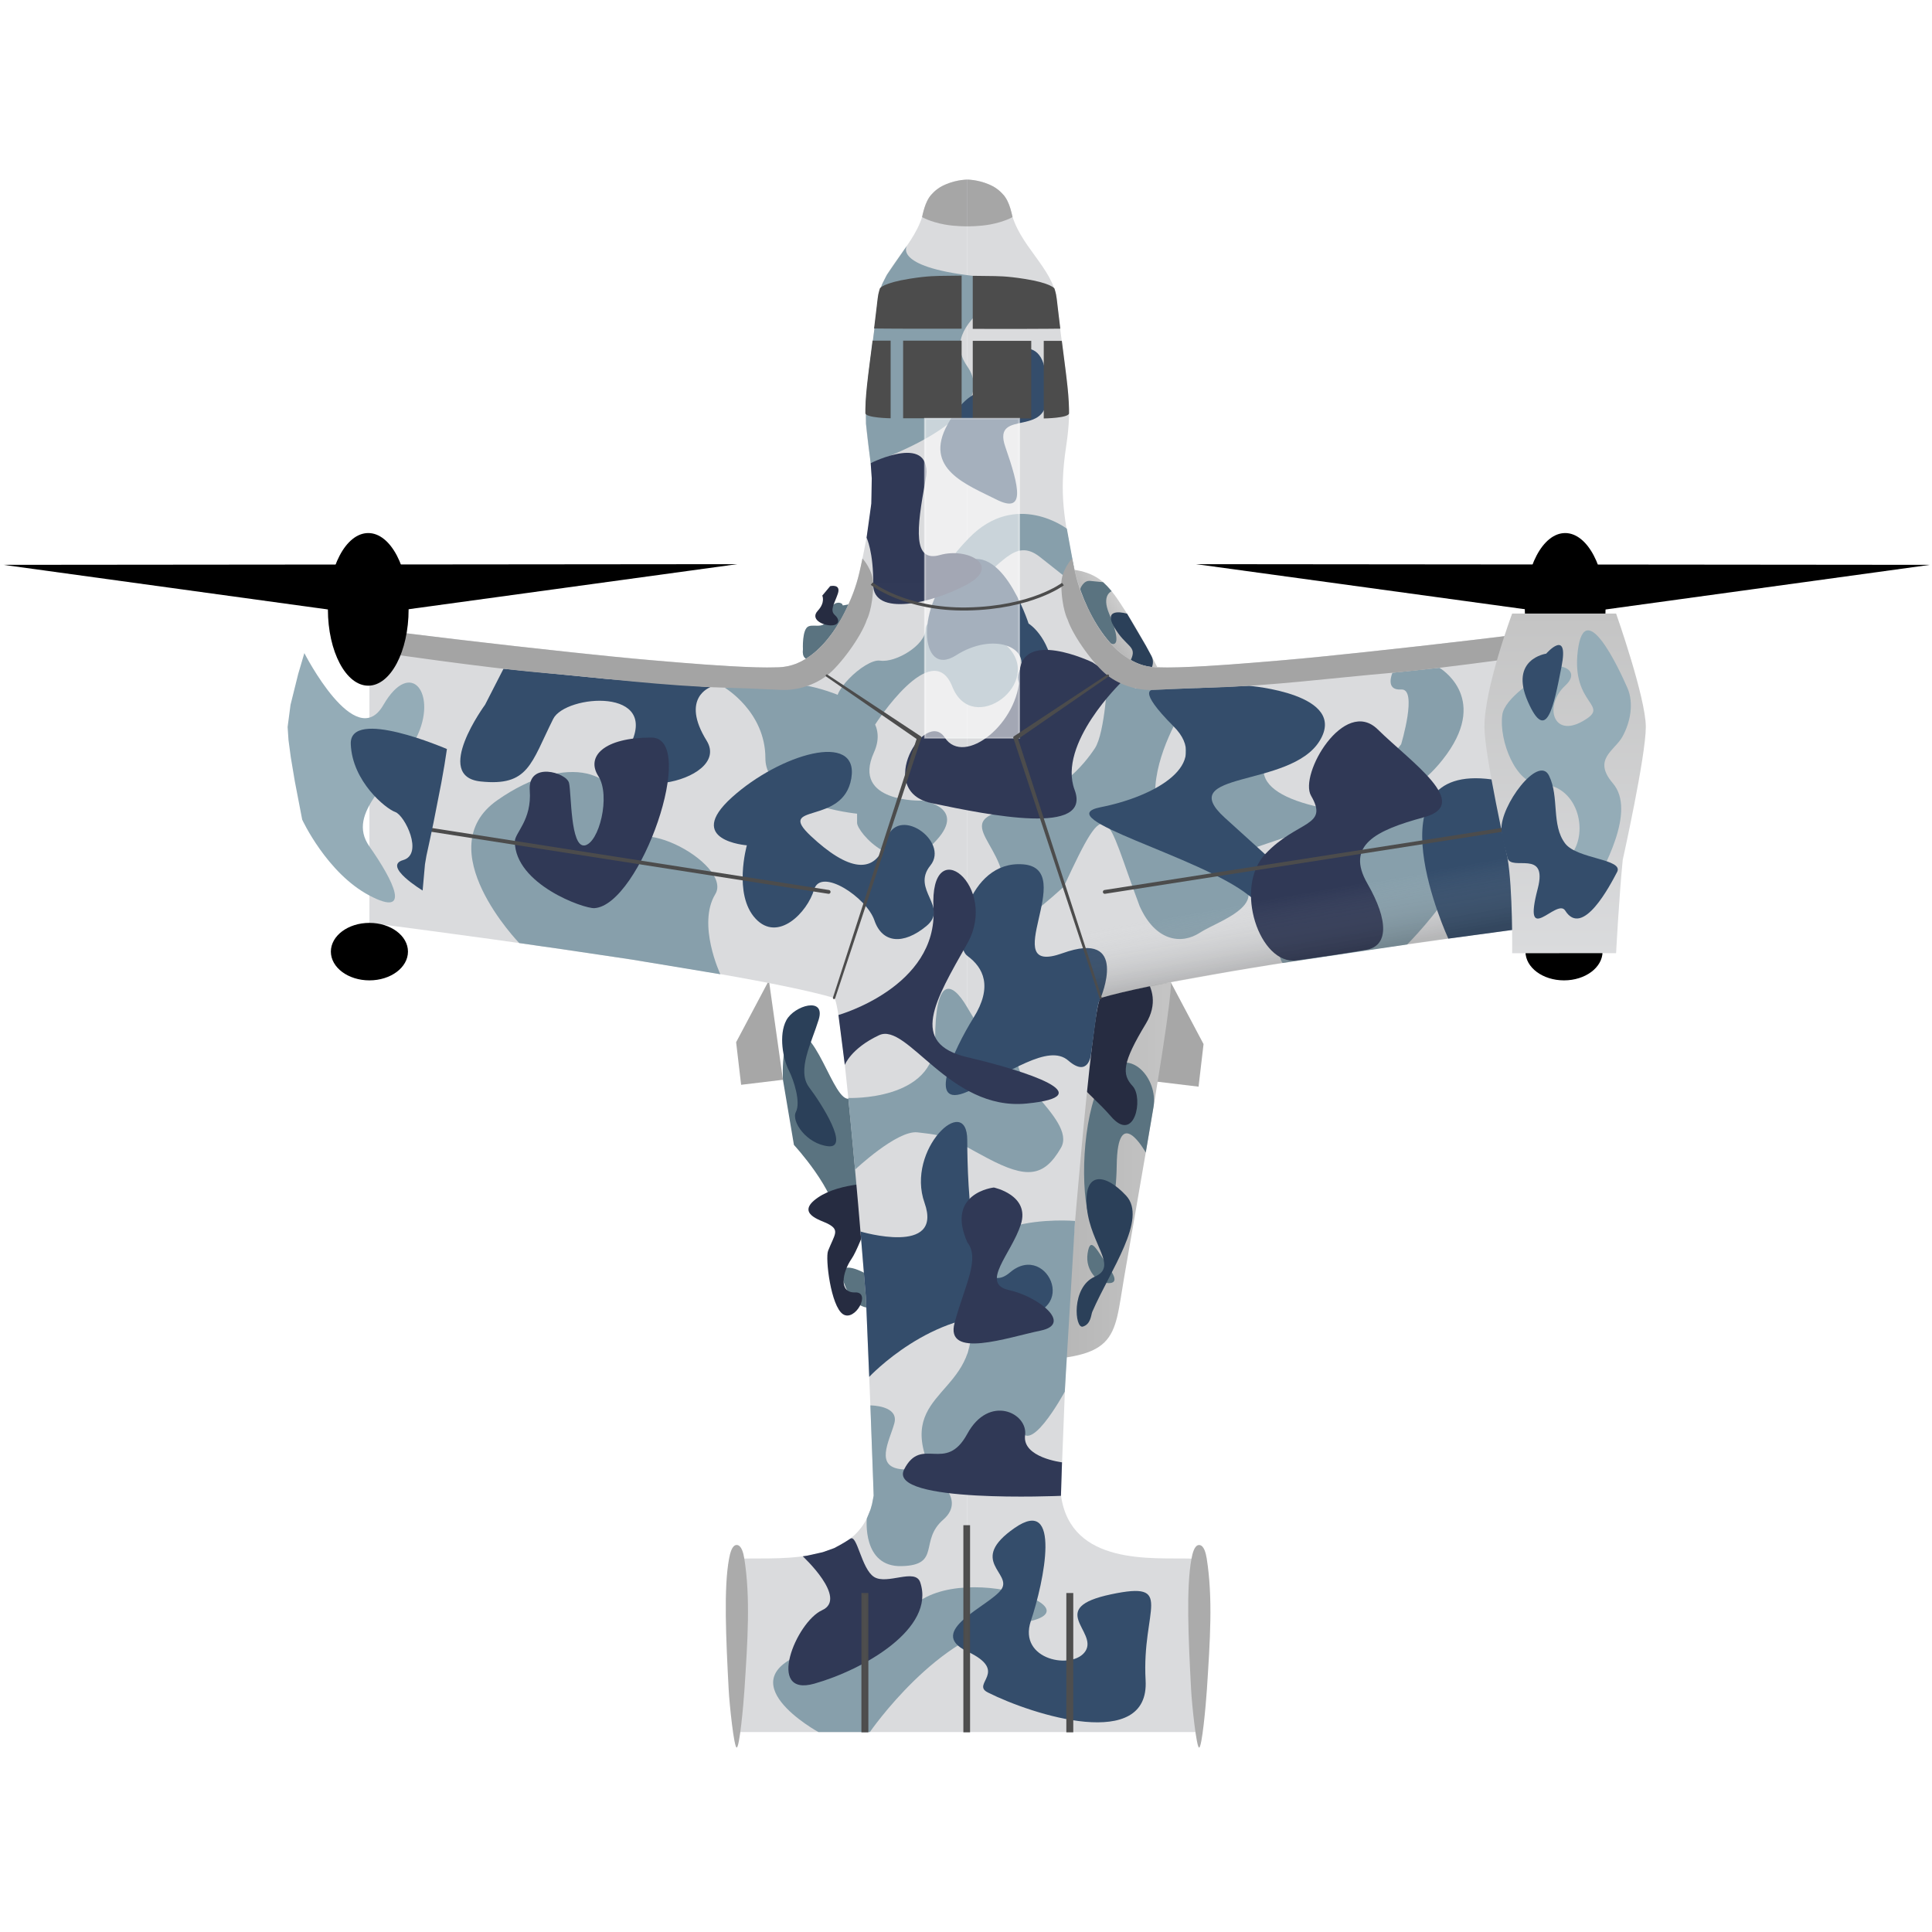 <?xml version="1.0" encoding="UTF-8" standalone="no"?>
<!-- Created with Inkscape (http://www.inkscape.org/) -->

<svg
   width="1010"
   height="1010"
   viewBox="0 0 1010 1010"
   version="1.1"
   id="svg1"
   xml:space="preserve"
   sodipodi:docname="cheater_blue_cam.svg"
   inkscape:version="1.3.2 (091e20e, 2023-11-25, custom)"
   xmlns:inkscape="http://www.inkscape.org/namespaces/inkscape"
   xmlns:sodipodi="http://sodipodi.sourceforge.net/DTD/sodipodi-0.dtd"
   xmlns:xlink="http://www.w3.org/1999/xlink"
   xmlns="http://www.w3.org/2000/svg"
   xmlns:svg="http://www.w3.org/2000/svg"><sodipodi:namedview
     id="namedview1"
     pagecolor="#ffffff"
     bordercolor="#000000"
     borderopacity="0.25"
     inkscape:showpageshadow="2"
     inkscape:pageopacity="0.0"
     inkscape:pagecheckerboard="0"
     inkscape:deskcolor="#d1d1d1"
     inkscape:zoom="1"
     inkscape:cx="361.5"
     inkscape:cy="474.5"
     inkscape:window-width="3440"
     inkscape:window-height="1417"
     inkscape:window-x="-8"
     inkscape:window-y="-8"
     inkscape:window-maximized="1"
     inkscape:current-layer="layer4"
     showguides="true" /><defs
     id="defs1"><linearGradient
       id="linearGradient27"><stop
         style="stop-color:#000000;stop-opacity:1;"
         offset="0.487"
         id="stop27" /><stop
         style="stop-color:#000000;stop-opacity:0;"
         offset="0.901"
         id="stop28" /></linearGradient><linearGradient
       id="linearGradient25"><stop
         style="stop-color:#333333;stop-opacity:0.289;"
         offset="0"
         id="stop25" /><stop
         style="stop-color:#e6e6e6;stop-opacity:0;"
         offset="0.677"
         id="stop26" /></linearGradient><linearGradient
       id="linearGradient16"><stop
         style="stop-color:#e6e6e6;stop-opacity:1;"
         offset="0"
         id="stop16" /><stop
         style="stop-color:#cecece;stop-opacity:0;"
         offset="1"
         id="stop17" /></linearGradient><linearGradient
       id="linearGradient5"><stop
         style="stop-color:#dadbdd;stop-opacity:1;"
         offset="0"
         id="stop5" /><stop
         style="stop-color:#c4c4c4;stop-opacity:1;"
         offset="1"
         id="stop6" /></linearGradient><linearGradient
       id="linearGradient13"><stop
         style="stop-color:#cecece;stop-opacity:1;"
         offset="0"
         id="stop13" /><stop
         style="stop-color:#b6b6b6;stop-opacity:1;"
         offset="1"
         id="stop14" /></linearGradient><linearGradient
       id="linearGradient11"><stop
         style="stop-color:#c7c7c7;stop-opacity:1;"
         offset="0"
         id="stop11" /><stop
         style="stop-color:#b1b1b1;stop-opacity:1;"
         offset="1"
         id="stop12" /></linearGradient><clipPath
       clipPathUnits="userSpaceOnUse"
       id="clipPath134"><path
         id="path135"
         style="fill:#ff0000;fill-opacity:1;fill-rule:nonzero;stroke:none;stroke-width:1.341"
         d="m 1610.775,1448.078 117.781,141.733 h 133.162 c -0.048,-0.053 -0.099,-0.106 -0.147,-0.158 -4.54,-5.061 -8.881,-10.153 -13.244,-15.242 -5.071,-5.995 -9.931,-11.993 -14.771,-17.984 -6.363,-7.937 -12.637,-15.866 -18.633,-23.753 -6.099,-8.044 -11.97,-16.052 -18.17,-24.114 -1.287,-1.493 -2.567,-2.986 -3.884,-4.547 -4.065,-4.816 -7.993,-9.639 -12.069,-14.455 -4.329,-5.151 -8.698,-10.301 -13.036,-15.452 -5.136,-6.139 -10.167,-12.279 -15.184,-18.416 -1.084,-1.333 -2.161,-2.666 -3.239,-3.999 -1.093,-1.203 -2.181,-2.409 -3.272,-3.613 z m 267.588,0 c 7.65,7.821 14.384,15.82 20.292,23.798 4.479,6.37 5.681,7.84 9.25,13.855 4.507,7.596 7.48,14.366 10.207,20.944 2.339,5.728 1.379,3.333 3.563,8.845 2.216,5.593 4.493,11.25 5.861,16.271 0.532,1.953 0.818,3.724 1.226,5.586 0.163,3.131 0.946,8.739 -1.389,9.547 -3.145,1.087 -6.719,1.906 -12.142,0.165 -1.202,-0.386 -2.444,-0.917 -3.706,-1.517 -10e-5,0.063 0.01,0.126 0.01,0.19 8.852,10.228 17.556,20.472 26.218,30.715 1.274,1.522 2.549,3.046 3.823,4.568 2.584,3.087 4.896,5.98 7.067,8.767 h 53.213 l -117.781,-141.733 z m 13.367,60.627 c 0.017,0.033 0.042,0.084 0.059,0.116 0.111,0.208 0.492,0.855 0.372,0.642 -0.142,-0.252 -0.29,-0.507 -0.431,-0.758 z m -36.451,62.431 c 0.167,0.213 0.333,0.426 0.5,0.639 0.215,0.199 0.43,0.401 0.646,0.597 -0.348,-0.407 -0.697,-0.815 -1.047,-1.222 -0.033,0 -0.067,-0.011 -0.1,-0.014 z m 53.377,12.777 c -0.365,0.456 -0.794,0.849 -1.191,1.274 -0.657,0.354 -1.182,0.85 -1.968,1.064 -0.186,0.051 -0.398,0.062 -0.591,0.102 1.192,1.151 2.382,2.304 3.571,3.458 h 5.305 c -1.688,-1.897 -3.396,-3.862 -5.127,-5.899 z" /></clipPath><clipPath
       clipPathUnits="userSpaceOnUse"
       id="clipPath137"><path
         id="path137"
         style="fill:#ff0000;fill-opacity:1;fill-rule:nonzero;stroke:none;stroke-width:1.003"
         d="m 498.095,889.201 8.887,79.692 h 146.635 c -0.273,-2.338 -0.569,-4.676 -0.827,-7.014 -0.46,-4.035 -0.924,-8.07 -1.409,-12.105 -0.475,-3.918 -0.95,-7.837 -1.539,-11.753 -0.562,-3.727 -1.115,-7.454 -1.601,-11.183 -0.606,-4.496 -1.109,-8.993 -1.452,-13.488 -0.365,-5.725 -0.46,-11.436 -0.118,-17.087 0.143,-2.358 0.329,-4.708 0.5,-7.062 z" /></clipPath><clipPath
       clipPathUnits="userSpaceOnUse"
       id="clipPath188"><path
         id="path189"
         style="fill:#ff0000;fill-opacity:1;fill-rule:nonzero;stroke:none"
         d="m 454.441,255.963 v 0.543 c 0.16,-0.183 0.324,-0.364 0.488,-0.543 z m 3.805,0 c -0.007,0.018 -0.01,0.034 -0.018,0.053 0.069,0.043 0.114,0.089 0.141,0.137 0.043,-0.063 0.086,-0.126 0.129,-0.189 z m 9.072,0 c 0.017,0.129 0.021,0.264 0.016,0.404 0.68,-0.044 1.242,0.176 1.611,0.562 0.368,-0.299 0.698,-0.567 1.191,-0.967 z m 9.66,0 c -1.34,1.15 -2.682,2.297 -4.043,3.422 -1.673,1.354 -2.322,1.904 -4.064,3.213 -1.787,1.343 -3.635,2.6 -5.5,3.83 0.119,0.288 0.167,0.668 0.098,1.133 -0.06,0.405 -0.121,0.809 -0.186,1.213 -0.093,0.558 -0.195,1.114 -0.307,1.668 -0.021,0.102 0.041,0.293 -0.062,0.307 -0.729,0.097 -1.47,-0.004 -2.205,-0.006 -2e-4,-0.086 -0.003,-0.174 0,-0.26 0.002,-0.044 0.009,-0.087 0.014,-0.131 0.005,-0.045 0.011,-0.09 0.016,-0.135 v -0.002 c -0.003,-0.013 -3.4e-4,-0.03 0.006,-0.049 8.1e-4,-0.008 10e-4,-0.016 0.002,-0.023 0.013,-0.131 0.024,-0.263 0.035,-0.395 -0.344,-0.01 -0.559,-0.01 -0.695,-0.035 -0.135,0.664 -0.293,1.323 -0.492,1.971 -0.727,2.366 -3.132,1.62 -2.389,-0.74 0.303,-0.961 0.524,-1.952 0.645,-2.953 -0.262,0.311 -0.513,0.63 -0.787,0.932 -1.664,1.832 -3.613,0.274 -1.951,-1.561 0.423,-0.468 0.828,-0.951 1.227,-1.439 -0.189,-0.238 -0.417,-0.54 -0.764,-0.99 -0.104,-0.085 -0.161,-0.153 -0.176,-0.227 -0.04,-0.051 -0.067,-0.088 -0.109,-0.143 -0.077,-0.097 0.157,-0.191 0.238,-0.285 0.03,-0.034 0.061,-0.071 0.092,-0.105 0.017,-0.029 0.028,-0.046 0.047,-0.078 0.021,-0.029 0.041,-0.059 0.062,-0.088 0.097,-0.377 0.292,-0.805 0.492,-1.207 -0.484,0.524 -1.094,1.172 -1.779,1.5 V 339.5 H 506.75 v -83.537 z" /></clipPath><clipPath
       clipPathUnits="userSpaceOnUse"
       id="clipPath224"><path
         id="path225"
         style="fill:#ff0000;fill-opacity:1;fill-rule:nonzero;stroke:none"
         d="m 460.805,137.408 v 126.816 c 5.8e-4,-0.05 0.004,-0.099 0.01,-0.148 0.012,-0.103 0.046,-0.172 0.082,-0.23 0.002,-0.029 0.004,-0.059 0.006,-0.088 0.021,-0.256 0.151,-0.377 0.279,-0.377 0.145,-5e-5 0.289,0.155 0.27,0.445 -0.007,0.097 -0.016,0.194 -0.025,0.291 -0.02,0.219 -0.027,0.439 -0.035,0.658 0.002,0.025 0.004,0.048 0.01,0.139 0.002,0.031 0.004,0.061 0.006,0.092 0.087,0.048 0.163,0.135 0.18,0.314 0.006,0.062 0.025,0.121 0.047,0.18 0.032,0.074 0.071,0.145 0.107,0.217 0.197,0.384 -0.068,0.598 -0.311,0.441 8.1e-4,0.011 9e-4,0.022 0.002,0.033 0.041,0.545 -0.51,0.586 -0.551,0.041 -8.2e-4,-0.011 -9e-4,-0.022 -0.002,-0.033 -0.022,0.009 -0.044,0.03 -0.066,0.023 -0.003,-7.9e-4 -0.005,-0.003 -0.008,-0.004 v 2.344 h 97.027 V 137.408 Z m 0,127.971 v 0.129 c 0.006,-0.003 0.015,-0.002 0.021,-0.004 -6.1e-4,-0.007 -9e-4,-0.014 -0.002,-0.021 -0.003,-0.015 -0.007,-0.03 -0.01,-0.045 -0.003,-0.02 -0.007,-0.039 -0.01,-0.059 z m 0.01,0.557 c -0.003,0.006 -0.007,0.013 -0.01,0.021 v 0.008 c 0.003,-0.01 0.006,-0.02 0.01,-0.029 z" /></clipPath><linearGradient
       xlink:href="#linearGradient11"
       id="linearGradient12"
       x1="430.621"
       y1="661.103"
       x2="518.211"
       y2="661.103"
       gradientUnits="userSpaceOnUse"
       gradientTransform="translate(-4)" /><linearGradient
       xlink:href="#linearGradient13"
       id="linearGradient14"
       x1="458.867"
       y1="361.31"
       x2="472.144"
       y2="369.919"
       gradientUnits="userSpaceOnUse"
       gradientTransform="translate(-0.002,-6.617)" /><filter
       style="color-interpolation-filters:sRGB"
       id="filter26"
       x="-1.273"
       y="-0.289"
       width="3.546"
       height="1.578"><feGaussianBlur
         stdDeviation="26.174"
         id="feGaussianBlur26" /></filter><filter
       style="color-interpolation-filters:sRGB"
       id="filter16"
       x="-0"
       y="-0"
       width="1"
       height="1"><feGaussianBlur
         stdDeviation="0.001"
         id="feGaussianBlur16" /></filter><radialGradient
       xlink:href="#linearGradient16"
       id="radialGradient17"
       cx="464.297"
       cy="360.55"
       fx="464.297"
       fy="360.55"
       r="26.495"
       gradientTransform="matrix(1,0,0,1.001,0,-0.495)"
       gradientUnits="userSpaceOnUse" /><linearGradient
       xlink:href="#linearGradient5"
       id="linearGradient19"
       x1="199.52"
       y1="530.266"
       x2="199.52"
       y2="352.7"
       gradientUnits="userSpaceOnUse" /><linearGradient
       xlink:href="#linearGradient25"
       id="linearGradient26"
       x1="364.614"
       y1="538.126"
       x2="373.311"
       y2="488.046"
       gradientUnits="userSpaceOnUse" /><linearGradient
       xlink:href="#linearGradient27"
       id="linearGradient28"
       x1="540"
       y1="846.712"
       x2="540"
       y2="540"
       gradientUnits="userSpaceOnUse"
       gradientTransform="matrix(0.928,0,0,1.416,39.057,-256.928)" /></defs><g
     id="layer4"
     style="display:inline;opacity:1;fill:#e6e6e6"
     inkscape:label="layer4"><g
       id="g3"
       transform="translate(-34.298,-36.494)"
       inkscape:label="g3"><g
         id="g2"
         style="display:inline"
         inkscape:label="низ"><use
           x="0"
           y="0"
           xlink:href="#path30"
           id="use30"
           transform="matrix(-1,0,0,1,1082.607,0.972)"
           style="display:inline;opacity:1;fill:#e6e6e6" /><path
           style="display:inline;opacity:1;fill:#a7a7a7;fill-opacity:1;stroke:none;stroke-width:3;stroke-linecap:round;stroke-linejoin:round;stroke-dasharray:none;stroke-opacity:1;paint-order:stroke fill markers"
           d="m 436.267,549.014 -17.14,32.327 2.608,22.259 21.863,-2.629 z"
           id="path30" /><use
           x="0"
           y="0"
           xlink:href="#path39"
           id="use14"
           transform="matrix(-1,0,0,1,1081.372,0)"
           style="display:inline;opacity:1;fill:url(#radialGradient17);fill-opacity:1" /><path
           style="display:inline;opacity:1;fill:url(#linearGradient14)"
           d="m 442.028,385.311 c 0,0 9.106,-17.679 15.837,-27.993 5.046,-7.733 7.335,-11.688 12.551,-16.474 7.937,-7.282 20.376,-6.826 20.376,-6.826 l -14.823,48.715 z"
           id="path39" /><use
           x="0"
           y="0"
           xlink:href="#path5"
           id="use1"
           transform="matrix(-1,0,0,1,1082.617,3.978)"
           style="display:inline;opacity:1;fill:#e6e6e6"
           inkscape:label="use1" /><g
           id="g61"><g
             id="g53"
             inkscape:label="1 слой комуфляжа"
             style="display:inline;opacity:1;fill:#e6e6e6"><path
               style="fill:#5a7380;fill-opacity:1;stroke-width:3;stroke-linecap:round;stroke-linejoin:round;paint-order:stroke fill markers"
               d="m 637.315,615.252 -4.044,23.754 c 0,0 -14.756,-26.533 -15.182,6.744 -0.427,33.277 -11.778,43.471 -15.572,22.398 -3.794,-21.072 -0.427,-58.448 10.879,-71.46 11.306,-13.012 26.486,3.395 23.919,18.564 z"
               id="path53" /><path
               style="display:inline;opacity:1;fill:url(#linearGradient12)"
               d="m 518.431,743.632 c -55.26,0 -52.143,-10.681 -57.733,-42.993 l -11.352,-65.612 c -15.07,-87.102 -13.068,-89.02 -13.068,-89.02 l 68.925,10.14 c 0,0 24.703,187.485 13.228,187.485 z"
               id="path5" /><path
               style="display:inline;opacity:1;fill:#5a7380;fill-opacity:1;stroke-width:3.277;stroke-linecap:round;stroke-linejoin:round;paint-order:stroke fill markers"
               d="m 489.652,720.147 -1.422,-17.064 c 0,0 -17.859,-10.947 -12.819,3.835 5.04,14.782 14.241,13.229 14.241,13.229 z"
               id="path55" /><path
               style="display:inline;opacity:1;fill:#5a7380;fill-opacity:1;stroke-width:3;stroke-linecap:round;stroke-linejoin:round;paint-order:stroke fill markers"
               d="m 443.599,600.971 c 0,0 -1.708,-31.374 10.451,-23.694 12.159,7.679 20.662,50.879 29.437,26.024 8.775,-24.855 31.997,19.838 20.692,33.064 -11.306,13.226 -31.63,61.371 -32.211,39.037 -0.427,-16.425 -22.622,-40.373 -22.622,-40.373"
               id="path54"
               sodipodi:nodetypes="cssssc" /><path
               style="fill:#5a7380;fill-opacity:1;stroke-width:3;stroke-linecap:round;stroke-linejoin:round;paint-order:stroke fill markers"
               d="m 609.51,706.465 c 0,0 12.218,4.073 5.279,-6.033 -6.938,-10.106 -10.408,-18.553 -11.916,-8.748 -1.508,9.804 6.637,14.782 6.637,14.782 z"
               id="path56" /><path
               style="fill:#5a7380;fill-opacity:1;stroke-width:3;stroke-linecap:round;stroke-linejoin:round;paint-order:stroke fill markers"
               d="m 615.44,345.564 c 0,0 -5.457,1.973 -1.297,11.785 4.16,9.812 5.556,17.545 0.752,15.492 -4.805,-2.053 -18.037,-18.194 -18.037,-18.194 0,0 0.633,-15.138 7.366,-14.47 6.733,0.667 6.733,0.667 6.733,0.667 l 2.195,2.14 z"
               id="path57" /><path
               style="fill:#5a7380;fill-opacity:1;stroke-width:3;stroke-linecap:round;stroke-linejoin:round;paint-order:stroke fill markers"
               d="m 454.05,375.907 c 0,0 -0.533,-10.452 2.88,-11.946 3.413,-1.493 9.279,2.346 10.666,-6.079 1.387,-8.426 7.359,-6.399 7.146,-5.12 -0.213,1.28 14.133,-4.542 10,1.142 -4.134,5.684 -22.265,26.376 -22.265,26.376 0,0 -9.493,4.373 -8.426,-4.373 z"
               id="path58" /></g></g><g
           id="g62"
           inkscape:label="2 слой комуфляжа"><path
             style="fill:#2b4059;fill-opacity:1;stroke-width:3;stroke-linecap:round;stroke-linejoin:round;paint-order:stroke fill markers"
             d="m 623.508,357.318 c 0,0 -13.054,-3.975 -6.813,6.892 6.24,10.867 12.314,9.751 8.749,17.323 -3.565,7.572 8.05,8.326 8.05,8.326 0,0 5.582,-5.212 2.707,-10.516 -2.875,-5.304 -2.875,-5.304 -2.875,-5.304 z"
             id="path61" /><path
             style="display:inline;opacity:1;fill:#2b4059;fill-opacity:1;stroke-width:3;stroke-linecap:round;stroke-linejoin:round;paint-order:stroke fill markers"
             d="m 605.29,722.33 c 9.499,-21.899 29.011,-48.636 17.705,-60.795 -11.306,-12.159 -22.49,-12.657 -20.478,6.613 2.012,19.27 16.46,30.372 4.081,35.782 -12.378,5.41 -10.481,27.359 -6.214,26.079 4.266,-1.28 4.288,-6.255 4.906,-7.679 z"
             id="path60"
             sodipodi:nodetypes="ssssss" /><path
             style="display:inline;opacity:1;fill:#2b4059;fill-opacity:1;stroke-width:3;stroke-linecap:round;stroke-linejoin:round;paint-order:stroke fill markers"
             d="m 445.4,569.808 c 4.128,-7.667 20.646,-12.542 16.894,-0.302 -3.752,12.241 -11.614,26.698 -4.978,35.447 6.637,8.749 21.268,31.977 9.955,30.771 -11.313,-1.207 -19.458,-12.972 -16.894,-17.95 2.564,-4.978 -0.943,-16.343 -3.771,-21.871 -2.828,-5.528 -5.43,-18.251 -1.207,-26.095 z"
             id="path59"
             sodipodi:nodetypes="sssssss" /></g><g
           id="g64"
           inkscape:label="3 слой комуфляжа"><path
             style="display:inline;opacity:1;fill:#262c41;fill-opacity:1;stroke-width:3;stroke-linecap:round;stroke-linejoin:round;paint-order:stroke fill markers"
             d="m 622.568,537.707 c 0,0 23.121,13.468 10.772,33.917 -12.349,20.449 -12.692,26.451 -6.933,32.637 5.76,6.186 1.12,30.277 -11.306,15.892 -12.426,-14.385 -26.344,-21.225 -22.078,-35.837 4.266,-14.612 0.11,-37.329 9.919,-37.33 9.81,-0.001 19.625,-9.279 19.625,-9.279 z"
             id="path64" /><path
             style="display:inline;opacity:1;fill:#262c41;fill-opacity:1;stroke-width:3;stroke-linecap:round;stroke-linejoin:round;paint-order:stroke fill markers"
             d="m 466.915,676.155 c -3.542,-1.811 -17.141,-5.288 -5.074,-13.584 12.067,-8.296 33.267,-7.602 33.267,-7.602 0,0 -10.711,32.463 -15.619,39.579 -4.909,7.117 -6.823,17.909 1.836,17.587 8.659,-0.322 -0.026,15.597 -6.361,11.374 -6.335,-4.223 -9.307,-29.232 -7.77,-33.108 3.475,-8.766 6.364,-10.85 -0.279,-14.247 z"
             id="path63"
             sodipodi:nodetypes="sscsssss" /><path
             style="display:inline;opacity:1;fill:#262c41;fill-opacity:1;stroke-width:3;stroke-linecap:round;stroke-linejoin:round;paint-order:stroke fill markers"
             d="m 468.291,342.912 c 0,0 5.828,-1.384 3.997,3.984 -1.831,5.369 -4.376,8.615 -1.493,11.199 2.883,2.584 2.063,5.465 -2.346,5.333 -4.41,-0.132 -10.666,-3.306 -6.613,-7.679 4.053,-4.373 2.325,-7.888 2.325,-7.888 z"
             id="path62" /></g></g><use
         x="0"
         y="0"
         xlink:href="#path1"
         id="use58"
         transform="matrix(-1,0,0,1,1080,0)"
         style="display:inline;opacity:1;fill:#dddddd;fill-opacity:1"
         inkscape:label="физюляшь 2"
         sodipodi:insensitive="true" /><path
         style="display:inline;opacity:1;fill:#dadbdd;fill-opacity:1"
         d="m 538.5,950.515 -120.019,0.005 c -0.453,2e-5 -2.125,-9.355 -2.165,-19.03 -0.01,-2.415 0,-50.705 0,-54.935 0,-10.484 -2.812,-16.729 5.586,-16.729 19.488,-0.549 62.468,3.931 67.62,-32.896 0.027,-7.302 -4.037,-103.376 -4.037,-103.376 0,0 -12.198,-155.497 -16.673,-156.809 C 417.323,551.657 225.921,527.502 225.921,527.502 V 373.706 c 0,0 172.683,22.158 214.607,20.153 22.135,-1.059 37.748,-30.555 42.271,-52.585 5.075,-24.722 7.835,-37.691 4.084,-62.648 -3.535,-23.522 -0.686,-28.185 4.92,-77.151 1.893,-16.536 20.108,-28.09 24.019,-46.634 3.352,-15.894 22.678,-15.894 22.678,-15.894 z"
         id="path1"
         inkscape:label="физюляшь "
         transform="translate(1.5,-8.547)"
         sodipodi:insensitive="true" /><g
         id="g4"
         inkscape:label="1 слой комуфляжа"><path
           style="display:inline;opacity:1;fill:#879fab;fill-opacity:1;stroke-width:3;stroke-linecap:round;stroke-linejoin:round;paint-order:stroke fill markers"
           d="m 443.094,575.243 c 0,0 45.4,1.773 45.4,-30.437 0,-32.211 8.224,-31.745 16.834,-16.834 8.609,14.912 12.103,17.135 16.834,8.941 4.731,-8.194 31.728,3.579 13.882,13.882 -17.846,10.303 27.168,35.014 18.222,50.509 -8.946,15.495 -18.047,16.148 -38.319,5.466 -18.113,-9.544 -18.39,-11.644 -36.759,-13.562 -10.712,-1.119 -32.543,19.493 -32.543,19.493 z"
           id="path4"
           transform="translate(34.673,35.244)"
           sodipodi:nodetypes="cssssssscc" /><path
           style="display:inline;opacity:1;fill:#879fab;fill-opacity:1;stroke-width:3;stroke-linecap:round;stroke-linejoin:round;paint-order:stroke fill markers"
           d="m 456.468,395.046 c 0,0 46.645,8.379 34.699,34.83 -11.946,26.451 25.171,25.171 25.171,25.171 0,0 24.901,3.408 5.983,22.327 -18.919,18.919 -39.964,-5.916 -39.964,-10.708 0,-4.793 0,-4.793 0,-4.793 0,0 -47.931,-4.693 -47.931,-29.011 0,-24.318 -21.298,-36.883 -21.298,-36.883 z"
           id="path6" /><path
           style="display:inline;opacity:1;fill:#879fab;fill-opacity:1;stroke-width:3;stroke-linecap:round;stroke-linejoin:round;paint-order:stroke fill markers"
           d="m 590.418,500.004 c 0,0 -0.637,0.595 -1.74,1.596 -8.234,7.467 -42.451,37.493 -31.81,10.89 12.067,-30.167 -27.452,-44.949 1.81,-52.189 29.262,-7.24 42.536,-24.435 47.966,-32.581 5.43,-8.145 6.728,-38.036 6.728,-38.036 l 14.588,6.647 31.903,-0.151 c 0,0 -49.81,66.437 1.599,87.982 51.409,21.545 11.235,32.634 0.101,39.922 -9.589,6.276 -23.179,4.641 -31.472,-13.839 -18.433,-49.019 -15.881,-61.501 -39.673,-10.24 z"
           id="path7"
           sodipodi:nodetypes="csssscccsssc" /><path
           style="display:inline;opacity:1;fill:#879fab;fill-opacity:1;stroke-width:3;stroke-linecap:round;stroke-linejoin:round;paint-order:stroke fill markers"
           d="m 305.735,529.498 c 0,0 -47.722,-49.279 -11.458,-74.664 36.264,-25.384 66.831,-15.734 64.582,11.732 -1.437,17.538 -28.64,8.143 -25.867,15.182 2.773,7.039 21.82,32.999 24.167,3.775 2.346,-29.224 60.677,2.625 51.078,18.41 -9.599,15.785 2.639,41.88 2.639,41.88 l -39.88,-6.615 -6.38,-1.071 -16.769,-2.485 -6.309,-0.942 -18.622,-2.747 -5.038,-0.696 z"
           id="path8"
           sodipodi:nodetypes="cssssscccccccc" /><path
           style="fill:#879fab;fill-opacity:1;stroke-width:3;stroke-linecap:round;stroke-linejoin:round;paint-order:stroke fill markers"
           d="m 596.293,674.776 c 0,0 -68.561,-5.988 -56.34,41.368 12.221,47.356 -32.575,44.796 -22.336,80.206 10.239,35.41 46.076,-37.117 49.489,-15.785 3.413,21.331 23.834,-16.554 23.834,-16.554 z"
           id="path9" /><path
           style="fill:#879fab;fill-opacity:1;stroke-width:3;stroke-linecap:round;stroke-linejoin:round;paint-order:stroke fill markers"
           d="m 462.156,941.971 c 0,0 -50.135,-27.409 -4.486,-42.341 45.649,-14.932 29.907,17.744 49.105,-17.24 19.198,-34.984 112.05,-2.989 57.995,2.89 -39.624,4.31 -75.737,56.69 -75.737,56.69 z"
           id="path13"
           sodipodi:nodetypes="cssscc" /><path
           style="fill:#879fab;fill-opacity:1;stroke-width:3;stroke-linecap:round;stroke-linejoin:round;paint-order:stroke fill markers"
           d="m 489.462,278.616 c 0,0 69.776,-23.152 50.491,-50.604 -19.286,-27.452 44.7,-42.386 2.744,-47.33 -41.956,-4.944 -34.231,-15.791 -34.231,-15.791 l -10.509,15.231 -2.505,4.934 -1.84,5.151 -1.306,11.221 -3.969,30.682 -1.389,14.429 0.068,11.457 1.367,12.082 z"
           id="path14" /><path
           style="fill:#879fab;fill-opacity:1;stroke-width:3;stroke-linecap:round;stroke-linejoin:round;paint-order:stroke fill markers"
           d="m 592.03,312.893 c 0,0 -26.63,-20.332 -51.165,4.849 -24.535,25.182 -16.821,36.804 0.047,25.944 16.868,-10.86 23.58,-26.666 37.08,-15.989 13.5,10.678 13.5,10.678 13.5,10.678 l 4.161,-5.556 z"
           id="path16" /><path
           style="display:inline;opacity:1;fill:#879fab;fill-opacity:1;stroke-width:3;stroke-linecap:round;stroke-linejoin:round;paint-order:stroke fill markers"
           d="m 762.247,388.202 24.534,-2.599 c 0,0 25.637,14.836 3.879,45.127 -21.758,30.291 -48.636,25.598 -36.264,10.239 12.372,-15.359 12.372,-15.359 12.372,-15.359 0,0 8.812,-29.264 0.063,-28.661 -8.749,0.603 -4.585,-8.747 -4.585,-8.747 z"
           id="path26" /><path
           style="display:inline;opacity:1;fill:#879fab;fill-opacity:1;stroke-width:3;stroke-linecap:round;stroke-linejoin:round;paint-order:stroke fill markers"
           d="m 491.805,415.254 c 0,0 29.76,-46.449 40.326,-19.813 10.566,26.636 48.791,-2.267 28.361,-21.429 -20.43,-19.162 -42.376,-16.581 -42.376,-8.436 0,8.145 -15.548,17.497 -23.694,16.29 -8.145,-1.207 -28.19,18.813 -21.263,22.643 6.927,3.83 18.646,10.745 18.646,10.745 z"
           id="path50"
           sodipodi:nodetypes="csssssc" /><path
           style="display:inline;opacity:1;fill:#879fab;fill-opacity:1;stroke-width:3;stroke-linecap:round;stroke-linejoin:round;paint-order:stroke fill markers"
           d="m 489.307,771.203 c 0,0 15.085,-0.023 12.525,9.363 -2.56,9.386 -11.006,23.453 5.12,24.105 16.126,0.651 33.277,15.145 20.478,26.238 -12.799,11.092 -0.94,23.751 -21.758,24.318 -20.819,0.566 -18.225,-24.899 -18.225,-24.899 l 1.932,-4.721 0.767,-2.67 0.877,-4.553 z"
           id="path51" /><path
           style="display:inline;opacity:1;fill:#879fab;fill-opacity:1;stroke-width:3;stroke-linecap:round;stroke-linejoin:round;paint-order:stroke fill markers"
           d="m 769.925,530.243 c 0,0 65.579,-65.536 8.812,-66.516 -56.767,-0.98 -93.881,-11.239 -81.509,-32.571 12.372,-21.331 -45.67,-27.501 -43.1,0.328 2.57,27.829 2.083,59.697 26.888,51.294 24.805,-8.404 24.805,-8.404 24.805,-8.404 0,0 38.638,17.572 14.445,36.561 -24.193,18.989 -15.462,28.988 -15.462,28.988 z"
           id="path52" /></g><g
         id="g27"
         inkscape:label="2 слой комуфляжа"
         style="display:inline;opacity:1;fill:#e6e6e6"><path
           style="fill:#344d6b;fill-opacity:1;stroke-width:3;stroke-linecap:round;stroke-linejoin:round;paint-order:stroke fill markers"
           d="m 609.688,558.198 c 0,0 15.358,-36.055 -19.938,-23.384 -35.296,12.67 8.723,-44.044 -20.514,-46.458 C 540,485.943 531.579,530.012 540,536.183 c 8.421,6.172 13.408,16.057 3.222,32.382 -10.186,16.325 -25.109,48.205 -3.222,38.649 21.887,-9.556 42.261,-25.417 52.767,-16.29 10.507,9.127 11.844,-3.008 11.844,-3.008 l 3.223,-23.596 0.847,-3.92 z"
           id="path27" /><path
           style="fill:#344d6b;fill-opacity:1;stroke-width:3;stroke-linecap:round;stroke-linejoin:round;paint-order:stroke fill markers"
           d="m 424.736,478.401 c 0,0 -32.882,-2.413 -7.843,-25.039 25.039,-22.625 66.67,-34.994 62.446,-9.955 -4.223,25.039 -40.122,12.369 -21.117,30.167 19.005,17.799 33.823,21.344 39.394,2.17 5.572,-19.174 33.309,0.545 23.052,13.215 -10.257,12.67 9.955,21.72 -2.112,31.676 -12.067,9.955 -23.065,8.98 -27.151,-3.017 -4.086,-11.997 -28.073,-27.881 -31.534,-16.052 -3.46,11.829 -18.846,27.817 -30.611,15.147 -11.765,-12.67 -4.525,-38.312 -4.525,-38.312 z"
           id="path29" /><path
           style="fill:#344d6b;fill-opacity:1;stroke-width:3;stroke-linecap:round;stroke-linejoin:round;paint-order:stroke fill markers"
           d="m 687.23,395.022 c 0,0 52.235,4.137 36.876,28.881 -15.359,24.745 -76.731,15.412 -49.489,40.103 27.242,24.691 27.242,24.691 27.242,24.691 0,0 10.711,36.139 -14.843,15.801 -25.554,-20.338 -105.709,-40.426 -77.247,-46.039 28.462,-5.613 57.932,-22.328 38.061,-42.229 -19.87,-19.901 -10.723,-19.073 -10.723,-19.073 z"
           id="path31" /><path
           style="fill:#344d6b;fill-opacity:1;stroke-width:3;stroke-linecap:round;stroke-linejoin:round;paint-order:stroke fill markers"
           d="m 484.138,680.299 c 0,0 43.414,12.935 33.486,-14.991 -9.928,-27.926 22.283,-58.093 22.33,-32.753 0.047,25.34 2.502,86.03 22.379,69.109 19.877,-16.92 38.689,25.596 -1.112,22.609 -39.801,-2.987 -72.519,32.016 -72.519,32.016 l -1.716,-41.284 z"
           id="path32" /><path
           style="fill:#344d6b;fill-opacity:1;stroke-width:3;stroke-linecap:round;stroke-linejoin:round;paint-order:stroke fill markers"
           d="m 550.684,921.256 c 23.737,11.943 84.619,31.072 82.507,-6.335 -2.112,-37.407 15.908,-52.134 -18.1,-44.949 -34.008,7.184 -6.938,19.307 -13.274,29.564 -6.335,10.257 -35.532,4.941 -28.626,-15.63 6.906,-20.571 16.279,-65.822 -8.479,-48.627 -24.759,17.195 -0.935,23.588 -6.954,32.157 -6.018,8.569 -40.056,21.843 -17.758,32.401 22.298,10.559 1.705,16.901 10.684,21.419 z"
           id="path33"
           sodipodi:nodetypes="sssssssss" /><path
           style="fill:#344d6b;fill-opacity:1;stroke-width:3;stroke-linecap:round;stroke-linejoin:round;paint-order:stroke fill markers"
           d="m 580.972,239.386 c 4.693,27.944 -28.543,9.386 -21.118,30.717 7.425,21.331 10.515,35.197 -4.693,27.518 -15.208,-7.679 -38.469,-15.944 -25.467,-39.3 13.003,-23.356 22.423,-13.339 23.328,-25.105 0.905,-11.765 29.881,-28.613 27.95,6.17 z"
           id="path34" /><path
           style="fill:#344d6b;fill-opacity:1;stroke-width:3;stroke-linecap:round;stroke-linejoin:round;paint-order:stroke fill markers"
           d="m 572.013,362.468 c 0,0 -15.473,-48.146 -37.33,-29.437 -21.857,18.708 -20.052,58.448 -0.64,46.076 19.412,-12.372 38.954,-4.266 33.236,8.106 -5.718,12.372 20.093,18.772 17.746,0.213 -2.346,-18.558 -13.012,-24.958 -13.012,-24.958 z"
           id="path35" /><path
           style="fill:#344d6b;fill-opacity:1;stroke-width:3;stroke-linecap:round;stroke-linejoin:round;paint-order:stroke fill markers"
           d="m 287.878,404.918 c 0,0 -27.519,37.428 -2.346,40.103 25.172,2.675 26.277,-9.361 37.976,-32.717 6.383,-12.743 56.735,-16.772 39.67,14.798 -17.065,31.571 54.395,18.985 40.53,-3.413 -13.865,-22.398 1.984,-27.965 1.984,-27.965 l -54.264,-4.29 -53.922,-5.32 z"
           id="path36"
           sodipodi:nodetypes="csssscccc" /><path
           style="fill:#344d6b;fill-opacity:1;stroke-width:3;stroke-linecap:round;stroke-linejoin:round;paint-order:stroke fill markers"
           d="m 791.445,527.183 c 0,0 -42.595,-92.188 22.68,-83.229 65.274,8.959 38.407,63.568 38.407,63.568 l -27.14,15.06 z"
           id="path37" /></g><g
         id="g38"
         inkscape:label="3 слой комуфляжа"
         style="display:inline;opacity:1;fill:#e6e6e6"><path
           style="fill:#303956;fill-opacity:1;stroke-width:3;stroke-linecap:round;stroke-linejoin:round;paint-order:stroke fill markers"
           d="m 489.462,278.616 c 0,0 33.418,-16.833 28.653,8.979 -4.764,25.811 -6.622,43.09 7.608,39.037 14.23,-4.053 32.355,5.458 14.23,15.359 -18.126,9.901 -49.324,17.122 -49.162,0.028 0.162,-17.094 -3.473,-24.427 -3.473,-24.427 l 2.479,-17.861 0.23,-13.174 z"
           id="path38" /><path
           style="fill:#303956;fill-opacity:1;stroke-width:3;stroke-linecap:round;stroke-linejoin:round;paint-order:stroke fill markers"
           d="m 453.961,850.093 c 0,0 23.767,21.985 10.115,28.171 -13.652,6.186 -29.651,45.649 -4.053,38.397 25.598,-7.253 63.445,-28.728 55.349,-52.941 -2.572,-7.691 -17.319,1.496 -24.16,-2.859 -6.612,-4.21 -8.821,-22.44 -12.384,-19.99 -3.563,2.449 -8.463,4.948 -8.463,4.948 l -5.981,2.126 -8.156,1.809"
           id="path41"
           sodipodi:nodetypes="cssaasccc" /><path
           style="fill:#303956;fill-opacity:1;stroke-width:3;stroke-linecap:round;stroke-linejoin:round;paint-order:stroke fill markers"
           d="m 588.93,818.476 c 0,0 -91.111,4.099 -81.979,-13.806 9.133,-17.905 21.633,2.346 33.001,-18.558 11.368,-20.905 31.822,-10.973 30.234,0.7 -1.588,11.673 19.298,14.144 19.298,14.144"
           id="path42"
           sodipodi:nodetypes="csssc" /><path
           style="display:inline;opacity:1;fill:#303956;fill-opacity:1;stroke-width:3;stroke-linecap:round;stroke-linejoin:round;paint-order:stroke fill markers"
           d="m 605.404,382.733 c 0,0 -38.125,-18.365 -38.125,6.674 0,25.039 -28.975,48.144 -39.069,32.669 -10.094,-15.474 -37.077,27.987 -6.735,34.315 30.343,6.328 83.661,17.182 74.611,-6.952 -9.05,-24.134 24.58,-56.433 24.58,-56.433 z"
           id="path44" /><path
           style="display:inline;opacity:1;fill:#303956;fill-opacity:1;stroke-width:3;stroke-linecap:round;stroke-linejoin:round;paint-order:stroke fill markers"
           d="m 472.614,567.107 c 0,0 51.88,-14.571 49.699,-55.743 -2.181,-41.172 34.508,-11.461 17.64,18.405 -16.868,29.866 -30.669,52.23 0.047,59.412 30.716,7.182 71.106,20.313 30.894,24.225 -40.212,3.912 -62.254,-42.674 -77.036,-35.736 -14.782,6.938 -17.908,15.542 -17.908,15.542 z"
           id="path43"
           sodipodi:nodetypes="cssssscc" /><path
           style="display:inline;opacity:1;fill:#303956;fill-opacity:1;stroke-width:3;stroke-linecap:round;stroke-linejoin:round;paint-order:stroke fill markers"
           d="m 540,685.951 c -11.489,-25.944 13.852,-28.659 13.852,-28.659 0,0 19.043,3.97 14.115,19.313 -4.927,15.343 -21.517,30.91 -6.202,34.306 15.316,3.397 33.574,17.69 16.522,21.195 -17.052,3.506 -50.201,15.219 -44.933,-4.175 5.268,-19.394 13.421,-33.335 6.646,-41.981 z"
           id="path47"
           sodipodi:nodetypes="ccssssc" /><path
           style="display:inline;opacity:1;fill:#303956;fill-opacity:1;stroke-width:3;stroke-linecap:round;stroke-linejoin:round;paint-order:stroke fill markers"
           d="m 719.696,452.495 c -6.492,-11.129 17.346,-51.888 34.843,-34.692 17.497,17.195 49.603,39.056 24.198,45.924 -25.405,6.868 -41.092,14.712 -29.628,34.622 11.464,19.91 10.773,32.752 -0.629,34.69 -12.201,2.074 -24.326,3.883 -36.456,5.523 -19.154,2.589 -32.996,-37.948 -16.207,-55.672 16.789,-17.724 33.381,-14.104 23.878,-30.395 z"
           id="path48"
           sodipodi:nodetypes="ssssssss" /><path
           style="display:inline;opacity:1;fill:#303956;fill-opacity:1;stroke-width:2.571;stroke-linecap:round;stroke-linejoin:round;paint-order:stroke fill markers"
           d="m 303.435,476.442 c 0.142,22.357 36.112,35.17 41.642,34.804 23.895,-1.582 54.508,-89.18 29.684,-89.18 -24.823,0 -34.238,9.918 -27.667,20.169 6.57,10.251 0.373,34.995 -7.148,36.216 -7.521,1.221 -6.88,-27.23 -8.173,-32.66 -1.293,-5.43 -21.651,-11.495 -20.529,3.919 1.136,15.603 -7.84,22.129 -7.81,26.733 z"
           id="path49"
           sodipodi:nodetypes="ssssssss" /></g><use
         x="0"
         y="0"
         xlink:href="#path25"
         id="use26"
         transform="matrix(-1,0,0,1,1079.953,0.094)"
         style="display:inline;opacity:1;fill:#e6e6e6"
         inkscape:label="тень на крыле 2" /><path
         style="display:inline;opacity:0.746;fill:url(#linearGradient26);fill-opacity:1;stroke:none;stroke-width:1.6;stroke-linecap:round;stroke-linejoin:round;stroke-dasharray:none;stroke-opacity:1;paint-order:stroke fill markers"
         d="m 470.312,558.198 17.008,-52.577 -19.829,-2.865 -207.37,-32.39 -15.109,15.77 9.549,36.353 33.947,4.601 43.04,6.119 24.25,3.619 24.412,3.807 21.463,3.527 31.941,5.73 16.428,3.333 c 0,0 7.23,1.585 10.823,2.47 3.163,0.78 9.447,2.502 9.447,2.502 z"
         id="path25"
         inkscape:label="тень на крыле" /><use
         x="0"
         y="0"
         xlink:href="#path10"
         id="use10"
         transform="translate(241.747,0.02)"
         inkscape:label="оперение 2" /><path
         style="display:inline;opacity:1;fill:#ababab;fill-opacity:1;stroke-width:1.217"
         d="m 419.41,950.072 c 1.502,0.002 3.53,-22.062 4.059,-30.155 1.698,-25.971 3.181,-48.17 -0.067,-68.639 -0.456,-2.875 -1.487,-7.11 -3.992,-7.11 -2.457,0 -3.467,4.424 -3.984,7.196 -2.819,15.121 -1.634,41.42 -0.191,68.46 0.441,8.263 2.807,30.246 4.175,30.247 z"
         id="path10"
         inkscape:label="оперение" /><use
         x="0"
         y="0"
         xlink:href="#g16"
         id="use16"
         transform="matrix(-1,0,0,1,1079.84,0.096)"
         inkscape:label="окна 2" /><g
         id="g16"
         transform="matrix(0.968,0,0,1,15.659,-0.096)"
         style="display:inline;opacity:1;fill:#e6e6e6"
         inkscape:label="окна"><path
           style="display:inline;opacity:1;fill:#4c4c4c;fill-opacity:1"
           d="M 490.48,214.679 H 500.25 V 255.25 c 0,0 -13.602,-0.177 -13.656,-2.705 -0.003,-0.147 0.013,-2.19 0.013,-2.19 l 0.138,-3.72 0.283,-3.97 0.27,-2.858 0.257,-2.391 0.488,-4.117 0.275,-2.185 0.334,-2.587 0.36,-2.739 0.292,-2.203 0.422,-3.174 0.43,-3.246 z"
           id="path15" /><rect
           style="display:inline;opacity:1;fill:#4c4c4c;fill-opacity:1"
           id="rect16"
           width="31.59"
           height="40.571"
           x="506.996"
           y="214.679" /><path
           style="display:inline;opacity:1;fill:#4c4c4c;fill-opacity:1"
           d="m 494.463,187.333 c 0,0 1.561,-2.804 16.084,-5.031 9.934,-1.524 14.427,-1.456 20.048,-1.524 l 7.991,-0.096 -10e-6,27.729 c 0,0 -3.552,0.023 -11.684,0.023 -5.308,0 -10.932,0.003 -14.475,0.003 -9.616,0 -21.122,-0.124 -21.122,-0.124 0,0 1.011,-7.953 1.486,-11.97 0.058,-0.492 0.111,-1.015 0.175,-1.507 0.198,-1.514 0.347,-3.038 0.661,-4.533 0.192,-0.914 0.427,-1.67 0.427,-1.67"
           id="path11" /></g><rect
         style="display:inline;opacity:0.746;mix-blend-mode:normal;fill:#ffffff;fill-opacity:1;stroke:#ffffff;stroke-opacity:1;filter:url(#filter26)"
         id="rect26"
         width="49.738"
         height="219"
         x="518.211"
         y="368"
         transform="matrix(0.988,0,0,0.762,5.899,-25.08)"
         inkscape:label="блик" /><use
         x="0"
         y="0"
         xlink:href="#path2"
         id="use3"
         transform="matrix(-1,0,0,1,1079.915,0)"
         style="display:inline;opacity:1;fill:#e6e6e6"
         inkscape:label="обводка крыла" /><path
         style="display:inline;opacity:1;fill:#a4a4a4;fill-opacity:1"
         d="m 485.173,328.463 c 0,0 5.708,6.098 5.618,13.556 -0.15,12.487 -3.319,18.447 -3.319,18.447 -2.997,8.95 -14.146,24.081 -20.929,29.218 -6.617,5.011 -15.443,7.834 -23.735,7.475 -18.217,-0.788 -18.244,-0.88 -29.681,-1.178 -31.524,-0.823 -64.098,-5.094 -95.459,-7.778 -28.918,-2.475 -85.913,-10.783 -85.913,-10.783 l -4.334,-12.26 c 0,0 30.514,3.813 45.785,5.607 19.979,2.347 39.966,4.633 59.971,6.745 14.12,1.491 28.277,3.01 42.427,4.19 17.795,1.484 35.789,3.052 53.636,3.642 4.336,0.143 7.707,0.117 12.144,-0.003 2.958,-0.08 6.445,-0.815 9.196,-1.906 3.122,-1.239 6.115,-3.146 8.772,-5.201 2.611,-2.019 4.896,-4.453 7.043,-6.96 2.13,-2.488 4.044,-5.173 5.747,-7.971 2.701,-4.438 5.019,-9.118 7.041,-13.904 1.449,-3.429 2.676,-7.021 3.642,-10.617 0.935,-3.476 2.348,-10.318 2.348,-10.318 z"
         id="path2"
         inkscape:label="обводка крыла" /><use
         x="0"
         y="0"
         xlink:href="#g46"
         id="use5"
         transform="matrix(-1,0,0,1,1079.346,6.1938359e-8)"
         style="display:inline;opacity:1;fill:#e6e6e6"
         inkscape:label="винт 2" /><g
         id="g46"
         style="display:inline;opacity:1;fill:#e6e6e6"
         transform="translate(29.37,-1.269)"
         inkscape:label="винт"><path
           style="display:inline;fill:#000000;fill-opacity:1"
           d="M 196.929,359.21 6.718,333.047 390.323,332.694 Z"
           id="path46" /><ellipse
           style="display:inline;opacity:1;fill:#000000;fill-opacity:1;stroke-width:1.667"
           id="ellipse46"
           cx="197.443"
           cy="356.323"
           rx="21.098"
           ry="39.893" /><ellipse
           style="display:inline;opacity:1;fill:#000000;fill-opacity:1"
           id="path45"
           cx="199.581"
           cy="529.446"
           rx="20.153"
           ry="15.026"
           transform="translate(-1.53,5.803)" /><path
           style="display:inline;opacity:1;fill:url(#linearGradient19);fill-opacity:1"
           d="m 226.686,530.281 c 0,0 -0.404,-33.653 2.443,-49.824 0,0 12.039,-53.754 12.053,-68.457 0.019,-20.349 -14.496,-59.3 -14.496,-59.3 h -54.332 c 0,0 -15.536,43.984 -15.536,59.3 0,15.316 12.071,69.5 12.071,69.5 1.941,19.782 3.464,48.75 3.464,48.75 z"
           id="path40"
           transform="translate(-1.53,5.803)" /></g><use
         x="0"
         y="0"
         xlink:href="#path12"
         id="use17"
         transform="matrix(-1,0,0,1,1079.953,-6.6825848e-4)"
         inkscape:label="нос 2" /><path
         style="display:inline;opacity:1;fill:#a6a6a6;fill-opacity:1;filter:url(#filter16)"
         d="m 516.336,149.981 c 0,0 4.104,2.467 11.73,3.869 5.821,1.07 11.934,0.963 11.934,0.963 v -24.413 c 0,0 -5.115,-0.109 -11.296,2.48 -2.605,1.091 -3.943,2.096 -5.103,3.025 -1.124,0.9 -1.639,1.576 -2.187,2.11 -3.614,3.522 -5.078,11.967 -5.078,11.967 z"
         id="path12"
         inkscape:label="нос" /><use
         x="0"
         y="0"
         xlink:href="#path3"
         id="use4"
         transform="matrix(-1,0,0,1,1079.346,1e-6)"
         style="display:inline;opacity:1;fill:#e6e6e6"
         inkscape:label="закрылки 2" /><path
         style="display:inline;opacity:1;fill:#344d6b;fill-opacity:1;stroke:#4c4c4c;stroke-width:2;stroke-linecap:round;stroke-linejoin:bevel;stroke-dasharray:none;stroke-opacity:1"
         d="m 260.121,470.366 207.37,32.39"
         id="path3"
         inkscape:label="закрылки" /><path
         style="display:inline;opacity:1;fill:#ffffff;fill-opacity:0.004;stroke:#4c4c4c;stroke-width:1.6;stroke-linecap:butt;stroke-linejoin:bevel;stroke-dasharray:none;stroke-dashoffset:0;stroke-opacity:1;paint-order:normal"
         d="m 490.01,341.612 c 0,0 17.559,13.854 50.053,13.237 33.582,-0.638 49.897,-13.018 49.897,-13.018"
         id="path28"
         inkscape:label="линия у кабины" /><use
         x="0"
         y="0"
         xlink:href="#path17"
         id="use18"
         transform="matrix(-1,0,0,1,1080,3.03e-6)"
         inkscape:label="линия у крыла 2" /><path
         style="display:inline;opacity:1;fill:#4c4c4c;fill-opacity:1;stroke:#4c4c4c;stroke-width:1.2;stroke-linecap:round;stroke-linejoin:round;stroke-dasharray:none;stroke-opacity:1;paint-order:stroke fill markers"
         d="m 466.543,389.683 47.644,32.881 -43.876,135.634 45.107,-136.217 z"
         id="path17"
         inkscape:label="линия у крыла" /><g
         id="g1"
         style="display:inline"
         inkscape:label="полосы на хвосте"
         transform="matrix(1,0,0,1.001,0,-0.718)"><rect
           style="display:inline;opacity:1;fill:#4e4e4e;fill-opacity:1;stroke:#4e4e4e;stroke-width:1;stroke-dasharray:none;stroke-opacity:1"
           id="rect1"
           width="2.625"
           height="71.745"
           x="592.25"
           y="869.633" /><rect
           style="display:none;opacity:1;fill:url(#linearGradient28);stroke:none;stroke-width:1.778;stroke-linecap:round;stroke-linejoin:round;stroke-dasharray:none;stroke-opacity:1;paint-order:stroke fill markers"
           id="rect27"
           width="33.667"
           height="434.287"
           x="523.166"
           y="507.681" /><rect
           style="display:inline;opacity:1;fill:#4e4e4e;fill-opacity:1;stroke:#4c4c4c;stroke-width:1;stroke-dasharray:none;stroke-opacity:1"
           id="rect29"
           width="2.625"
           height="71.745"
           x="485.125"
           y="869.633" /><rect
           style="display:inline;opacity:1;fill:#4e4e4e;fill-opacity:1;stroke:#4c4c4c;stroke-width:1;stroke-dasharray:none;stroke-opacity:1"
           id="rect72"
           width="2.495"
           height="107.159"
           x="538.426"
           y="834.219" /></g><use
         x="0"
         y="0"
         xlink:href="#g24"
         id="use40"
         transform="matrix(-1,0,0,1,1084.882,-1.112)"
         style="display:none"
         inkscape:label="громоотводы? 2" /><g
         id="g24"
         style="display:none;opacity:1;fill:#b9b9b9;fill-opacity:1"
         inkscape:label="громоотводы? "><path
           style="fill:#b9b9b9;fill-opacity:1"
           d="m 414.552,546.008 2.667,4.016 3.611,-3.164 z"
           id="path24" /><path
           style="display:inline;opacity:1;fill:#b9b9b9;fill-opacity:1"
           d="m 389.852,541.992 2.667,4.016 3.611,-3.164 z"
           id="path23" /><path
           style="display:inline;opacity:1;fill:#b9b9b9;fill-opacity:1"
           d="m 364.614,538.126 2.667,4.016 3.611,-3.164 z"
           id="path22" /><path
           style="display:inline;opacity:1;fill:#b9b9b9;fill-opacity:1"
           d="m 341.549,534.515 2.667,4.016 3.611,-3.164 z"
           id="path21" /><path
           style="display:inline;opacity:1;fill:#b9b9b9;fill-opacity:1"
           d="m 317.374,530.499 2.667,4.016 3.611,-3.164 z"
           id="path20" /><path
           style="display:inline;opacity:1;fill:#b9b9b9;fill-opacity:1"
           d="m 295.041,527.293 2.753,4.121 3.83,-3.258 z"
           id="path19" /><path
           style="display:inline;opacity:1;fill:#b9b9b9;fill-opacity:1"
           d="m 269.61,523.725 2.84,4.09 3.486,-3.164 z"
           id="path18" /></g><g
         id="g72"
         inkscape:label="1 слой комуфляжа на винтах"><path
           style="display:inline;opacity:1;fill:#94acb7;fill-opacity:1;stroke-width:3;stroke-linecap:round;stroke-linejoin:round;paint-order:stroke fill markers"
           d="m 885.079,396.155 c -4.319,-9.921 -22.31,-48.53 -25.936,-19.52 -3.626,29.011 17.972,28.223 2.41,36.968 -15.561,8.746 -20.113,-8.417 -9.02,-18.656 11.092,-10.239 -10.331,-14.674 -14.574,-4.02 0,0 -17.124,10.468 -18.3,19.241 -1.823,13.6 7.15,36.306 19.509,36.247 19.708,-0.094 26.054,24.711 16.516,36.832 -9.538,12.121 4.731,30.549 10.704,19.03 5.973,-11.519 23.523,-41.778 11.076,-56.302 -10.781,-12.58 0.919,-17.045 4.935,-24.25 4.303,-7.721 6.101,-17.713 2.681,-25.571 z"
           id="path66"
           sodipodi:nodetypes="assssasssssa" /><path
           style="display:inline;opacity:1;fill:#94acb7;fill-opacity:1;stroke-width:3;stroke-linecap:round;stroke-linejoin:round;paint-order:stroke fill markers"
           d="m 193.408,377.914 c 0,0 26.71,52.383 41.273,27.18 14.563,-25.202 28.659,-5.43 17.195,17.195 -11.464,22.625 -37.148,38.614 -24.457,56.714 12.691,18.1 22.303,37.407 0,25.642 -22.303,-11.765 -35.143,-39.664 -35.143,-39.664 l -3.85,-20.007 -2.115,-12.623 -1.197,-8.996 -0.457,-6.821 1.519,-11.581 4.022,-16.169 z"
           id="path65" /></g><g
         id="g71"
         inkscape:label="2 слой комуфляжа на винтах"
         style="display:inline"><path
           style="fill:#344d6b;fill-opacity:1;stroke-width:3;stroke-linecap:round;stroke-linejoin:round;paint-order:stroke fill markers"
           d="m 842.596,378.217 c 0,0 12.074,-13.785 8.024,6.804 -4.051,20.589 -7.773,40.652 -17.587,18.272 -9.813,-22.379 9.563,-25.076 9.563,-25.076 z"
           id="path71" /><path
           style="display:inline;opacity:1;fill:#344d6b;fill-opacity:1;stroke-width:3;stroke-linecap:round;stroke-linejoin:round;paint-order:stroke fill markers"
           d="m 822.377,484.991 c -3.308,-12.688 -2.957,-11.446 -3.152,-14.625 -0.77,-12.553 19.363,-39.63 24.863,-28.381 5.5,11.25 1.08,25.801 8.445,35.469 6.256,8.211 30.765,8.039 27.14,14.914 -3.625,6.875 -17.997,34.697 -27.14,20.154 -4.327,-6.882 -22.576,19.96 -14.356,-11.439 5.522,-21.091 -13.903,-8.818 -15.8,-16.092 z"
           id="path70"
           sodipodi:nodetypes="sssassss" /><path
           style="display:inline;opacity:1;fill:#344d6b;fill-opacity:1;stroke-width:3;stroke-linecap:round;stroke-linejoin:round;paint-order:stroke fill markers"
           d="m 267.94,428.061 c 0,0 -51.017,-22.067 -50.267,-2.567 0.75,19.5 18.25,33.75 23.25,35.5 5,1.75 14.962,22.02 4.09,25.142 -10.873,3.122 10.221,15.905 10.221,15.905 l 1.226,-13.73 0.752,-4.413 1.729,-7.96 2.065,-9.832 4.005,-20.411 1.632,-9.265 z"
           id="path67" /></g></g></g></svg>

